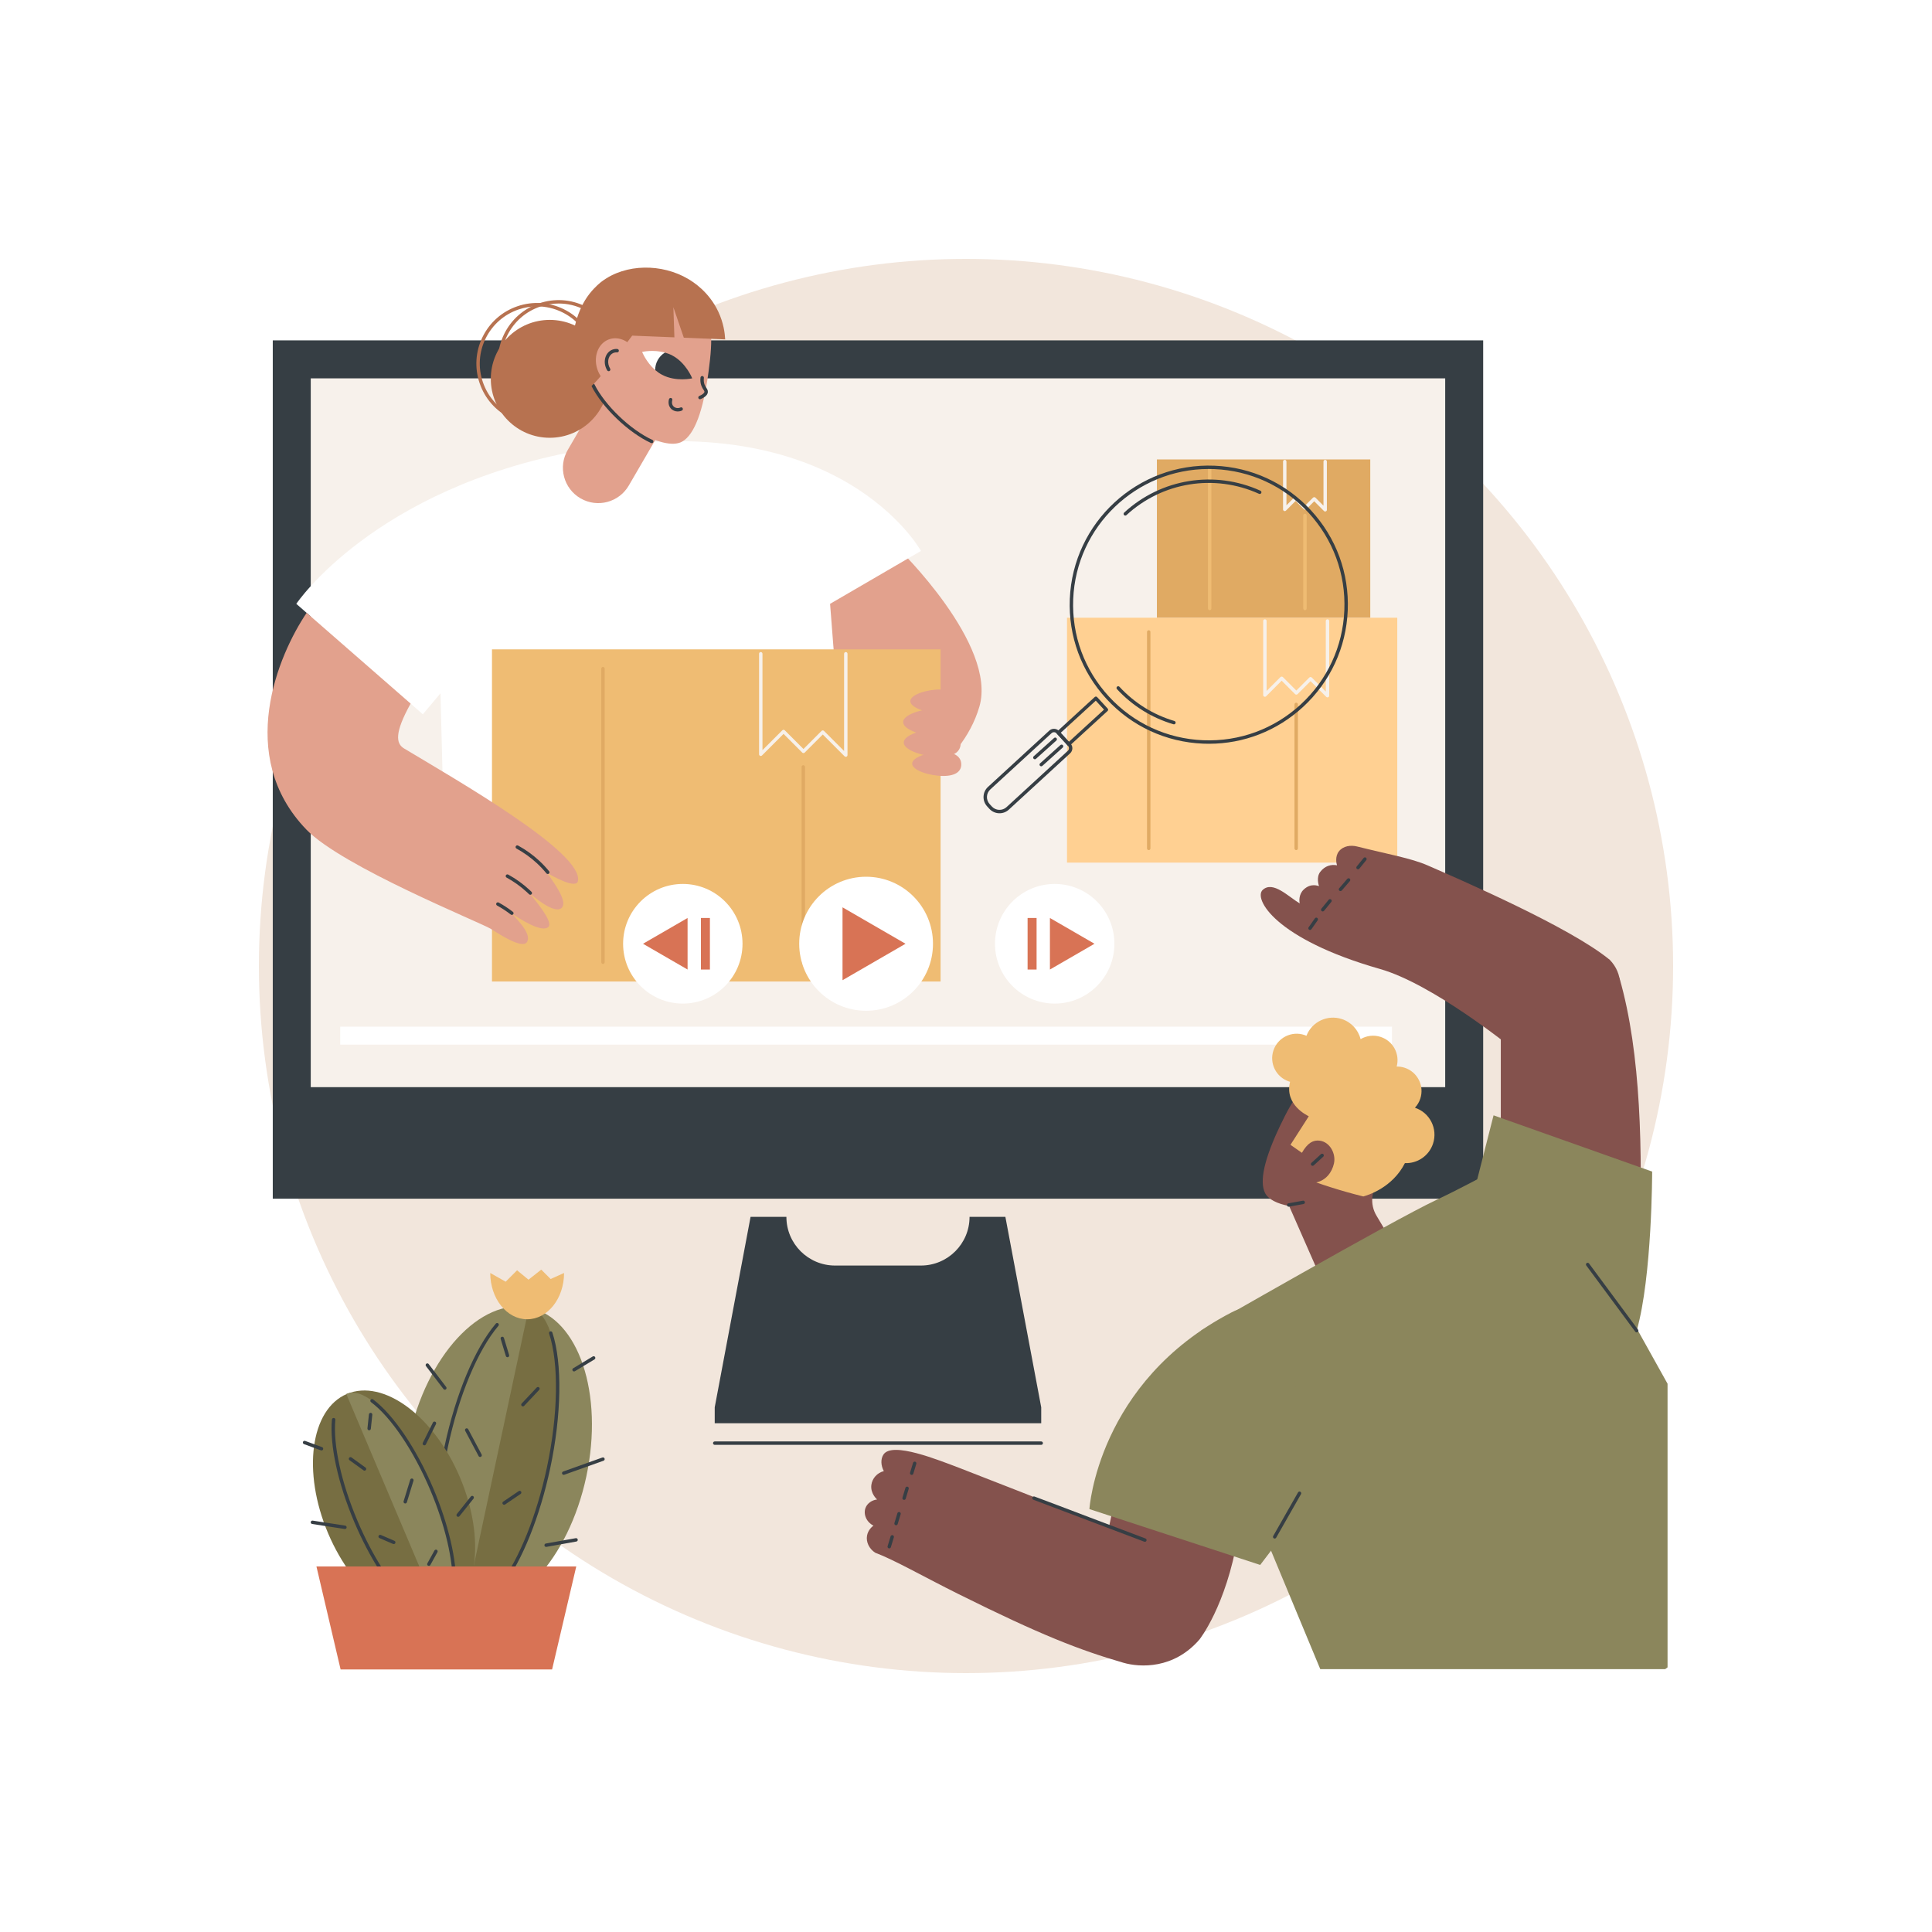 <?xml version="1.0" encoding="utf-8"?>
<!-- Generator: Adobe Illustrator 27.5.0, SVG Export Plug-In . SVG Version: 6.00 Build 0)  -->
<svg version="1.1" xmlns="http://www.w3.org/2000/svg" xmlns:xlink="http://www.w3.org/1999/xlink" x="0px" y="0px"
	 viewBox="0 0 2500 2500" style="enable-background:new 0 0 2500 2500;" xml:space="preserve">
<g id="Background">
	<rect style="fill:#FFFFFF;" width="2500" height="2500"/>
</g>
<g id="Illustration">
	<g id="Unboxing_video_1_">
		<circle style="fill:#F2E6DC;" cx="1250" cy="1250" r="915"/>
		<g>
			<g>
				<g>
					<g>
						<g>
							
								<rect x="352.967" y="440.447" transform="matrix(-1 -1.224647e-16 1.224647e-16 -1 2272.193 1991.546)" style="fill:#363E44;" width="1566.26" height="1110.651"/>
							<rect x="402.112" y="489.589" style="fill:#F7F1EB;" width="1467.968" height="917.183"/>
							<path style="fill:#363E44;" d="M971.226,1574.63h46.37l0,0c0,34.784,28.198,62.982,62.982,62.982h111.037
								c34.784,0,62.982-28.198,62.982-62.982l0,0h46.368l46.37,246.424v20.609h-422.48v-20.609L971.226,1574.63z"/>
							<path style="fill:#363E44;" d="M1347.337,1869.629H924.856c-1.219,0-2.205-0.987-2.205-2.205
								c0-1.218,0.986-2.205,2.205-2.205h422.481c1.219,0,2.205,0.987,2.205,2.205
								C1349.542,1868.642,1348.556,1869.629,1347.337,1869.629z"/>
						</g>
					</g>
				</g>
			</g>
			<g>
				<g>
					<g>
						<path style="fill:#E2A18D;" d="M1161.832,709.171l-113.147,74.333l109.067,248.365c0,0,85.987-37.051,109.545-117.383
							C1290.855,834.155,1161.832,709.171,1161.832,709.171z"/>
						<path style="fill:#FFFFFF;" d="M383.416,781.364L547.149,924.28l22.827-27.114l5.529,215.26l525.025,8.96l-26.409-340.022
							l117.607-68.445c0,0-105.59-191.874-443.625-129.651C483.335,632.004,383.416,781.364,383.416,781.364z"/>
						<g>
							<rect x="636.611" y="840.263" style="fill:#EFBC73;" width="580.499" height="429.815"/>
							<path style="fill:#E0AA63;" d="M780.247,1247.326c-1.219,0-2.205-0.987-2.205-2.205V865.221c0-1.218,0.986-2.205,2.205-2.205
								c1.219,0,2.205,0.987,2.205,2.205v379.901C782.451,1246.339,781.465,1247.326,780.247,1247.326z"/>
							<path style="fill:#E0AA63;" d="M1039.448,1247.326c-1.219,0-2.205-0.987-2.205-2.205V992.38c0-1.218,0.986-2.205,2.205-2.205
								c1.219,0,2.205,0.987,2.205,2.205v252.741C1041.653,1246.339,1040.667,1247.326,1039.448,1247.326z"/>
							<g>
								<path style="fill:#F7F1EB;" d="M1094.461,979.317c-0.573,0-1.137-0.224-1.559-0.646l-28.232-28.231l-23.426,23.427
									c-0.827,0.827-2.291,0.827-3.118,0l-24.214-24.213l-27.916,27.918c-0.631,0.632-1.58,0.819-2.403,0.478
									c-0.825-0.341-1.361-1.146-1.361-2.037V845.959c0-1.218,0.986-2.205,2.205-2.205s2.205,0.987,2.205,2.205v124.73
									l25.711-25.712c0.827-0.827,2.291-0.827,3.118,0l24.214,24.213l23.426-23.427c0.827-0.827,2.291-0.827,3.118,0
									l26.027,26.026V845.959c0-1.218,0.986-2.205,2.205-2.205c1.219,0,2.205,0.987,2.205,2.205v131.153
									c0,0.891-0.536,1.696-1.361,2.037C1095.032,979.262,1094.745,979.317,1094.461,979.317z"/>
							</g>
						</g>
						<g>
							<g>
								<path style="fill:#E2A18D;" d="M522.859,968.507c-10.484-6.284-12.65-19.986,8.474-58.032L396.789,793.036
									c-36.533,54.096-92.676,184.893-0.169,280.609c46.141,47.741,223.251,119.245,238.387,128.199
									c12.243,7.824,40.411,25.941,46.606,17.516c8.437-11.476-18.743-35.159-18.817-37.041
									c8.928,6.323,39.662,26.024,47.134,16.716c5.743-7.154-18.74-35.672-24.587-43.069c0.779,0.143,32.45,29.243,41.872,18.399
									c8.02-9.23-14.297-37.068-19.264-44.856c8.772,5.317,37.885,21.184,39.93,10.469
									C754.865,1103.39,594.814,1011.639,522.859,968.507z"/>
							</g>
							<g>
								<path style="fill:#363E44;" d="M708.818,1130.965c-0.64,0-1.273-0.276-1.708-0.807c-3.82-4.663-7.999-9.1-12.419-13.188
									c-7.939-7.342-16.814-13.714-26.38-18.943c-1.068-0.583-1.462-1.924-0.878-2.992c0.583-1.07,1.925-1.463,2.993-0.877
									c9.885,5.402,19.057,11.988,27.259,19.575c4.571,4.224,8.888,8.811,12.837,13.63c0.773,0.942,0.633,2.331-0.308,3.103
									C709.804,1130.801,709.309,1130.965,708.818,1130.965z"/>
								<path style="fill:#363E44;" d="M686.229,1157.822c-0.558,0-1.115-0.21-1.546-0.632c-0.9-0.886-1.834-1.775-2.795-2.664
									c-7.936-7.339-16.812-13.713-26.38-18.943c-1.068-0.583-1.462-1.924-0.879-2.992c0.583-1.069,1.923-1.464,2.993-0.877
									c9.887,5.404,19.057,11.99,27.259,19.576c0.995,0.919,1.959,1.839,2.894,2.755c0.868,0.854,0.881,2.249,0.026,3.118
									C687.371,1157.601,686.8,1157.822,686.229,1157.822z"/>
								<path style="fill:#363E44;" d="M662.347,1183.891c-0.472,0-0.95-0.152-1.352-0.464c-5.577-4.337-11.571-8.266-17.815-11.679
									c-1.068-0.583-1.462-1.924-0.878-2.992c0.583-1.069,1.925-1.463,2.993-0.877c6.451,3.526,12.645,7.586,18.409,12.066
									c0.96,0.747,1.135,2.133,0.385,3.094C663.656,1183.599,663.006,1183.891,662.347,1183.891z"/>
							</g>
						</g>
						<g>
							<path style="fill:#E2A18D;" d="M1219.234,973.017c17.551,0.12,24.385,7.12,24.635,15.699
								c0.25,8.579-6.18,15.488-23.731,15.368c-17.551-0.12-39.577-7.224-39.827-15.803
								C1180.063,979.702,1201.683,972.897,1219.234,973.017z"/>
							<path style="fill:#E2A18D;" d="M1214.525,943.325c20.342,0.139,28.263,8.253,28.552,18.196
								c0.289,9.943-7.163,17.951-27.505,17.812c-20.341-0.14-45.87-8.374-46.159-18.316
								C1169.125,951.072,1194.184,943.185,1214.525,943.325z"/>
							<path style="fill:#E2A18D;" d="M1217.786,923.261c17.551,0.12,23.98-6.789,23.731-15.368
								c-0.25-8.579-7.084-15.579-24.635-15.699c-17.551-0.12-39.172,6.685-38.922,15.264S1200.235,923.141,1217.786,923.261z"/>
							<path style="fill:#E2A18D;" d="M1214.804,952.901c20.342,0.14,27.794-7.868,27.504-17.811
								c-0.289-9.943-8.211-18.056-28.552-18.196c-20.342-0.139-45.401,7.748-45.111,17.691
								C1168.934,944.527,1194.462,952.761,1214.804,952.901z"/>
						</g>
					</g>
					<g>
						<g>
							<path style="fill:#E2A18D;" d="M751.311,644.917l0.026,0.015c21.799,12.55,49.643,5.121,62.293-16.62l50.852-87.397
								c12.69-21.81,5.299-49.779-16.51-62.472h0c-21.808-12.693-49.776-5.306-62.473,16.5l-50.878,87.382
								C721.879,604.21,729.365,632.283,751.311,644.917z"/>
						</g>
						<circle style="fill:#B77250;" cx="711.375" cy="490.209" r="76.276"/>
						<path style="fill:#B77250;" d="M722.76,545.372c-11.814,0-23.562-2.7-34.483-8.054
							c-38.854-19.049-54.966-66.159-35.917-105.014c9.228-18.823,25.233-32.925,45.067-39.709
							c19.839-6.785,41.123-5.437,59.948,3.791c18.823,9.228,32.924,25.234,39.708,45.068c6.785,19.835,5.437,41.124-3.792,59.947
							c-9.228,18.822-25.233,32.924-45.068,39.708C739.896,543.958,731.31,545.372,722.76,545.372z M722.891,392.743
							c-8.072,0-16.174,1.335-24.035,4.024c-18.72,6.402-33.826,19.712-42.538,37.478c-17.977,36.672-2.771,81.135,33.901,99.113
							c17.766,8.709,37.857,9.981,56.578,3.578c18.719-6.402,33.826-19.712,42.537-37.478c8.709-17.764,9.98-37.858,3.576-56.578
							c-6.404-18.72-19.712-33.826-37.478-42.535C745.129,395.293,734.04,392.743,722.891,392.743z"/>
						<path style="fill:#B77250;" d="M694.868,549.08c-11.814,0-23.562-2.7-34.483-8.054c-18.823-9.228-32.924-25.234-39.708-45.069
							c-6.785-19.835-5.437-41.124,3.792-59.947c9.228-18.822,25.233-32.924,45.067-39.708c19.837-6.785,41.125-5.437,59.948,3.791
							c18.823,9.228,32.924,25.235,39.708,45.068c6.785,19.835,5.437,41.124-3.792,59.947
							c-9.228,18.822-25.233,32.924-45.067,39.708C712.005,547.665,703.418,549.08,694.868,549.08z M694.999,396.451
							c-8.072,0-16.174,1.335-24.036,4.024c-18.719,6.402-33.826,19.712-42.538,37.478c-8.709,17.764-9.98,37.858-3.576,56.578
							c6.403,18.719,19.712,33.826,37.478,42.535c17.766,8.709,37.859,9.98,56.578,3.578c18.719-6.402,33.826-19.712,42.538-37.478
							c8.709-17.764,9.98-37.858,3.576-56.577c-6.403-18.72-19.712-33.827-37.478-42.536
							C717.237,399,706.148,396.451,694.999,396.451z"/>
						<path style="fill:#E2A18D;" d="M840.154,362.344c4.144-0.125,43.842-0.731,65.83,27.849
							c16.361,21.266,16.771,47.194,10.882,90.785c-6.934,51.334-18.251,81.051-33.772,90.243
							c-24.523,14.522-92.412-26.121-115.846-72.903c-16.915-33.769-11.956-75.484,10.345-106.294
							C799.833,361.3,837.51,362.424,840.154,362.344z"/>
						<path style="fill:#363E44;" d="M843.306,573.446c-0.306,0-0.62-0.065-0.917-0.2c-29.175-13.381-63.046-45.859-77.113-73.941
							c-0.545-1.088-0.103-2.414,0.984-2.958c1.096-0.549,2.414-0.104,2.961,0.984c13.675,27.304,46.622,58.89,75.007,71.906
							c1.107,0.508,1.593,1.817,1.085,2.924C844.94,572.969,844.141,573.446,843.306,573.446z"/>
						<g>
							<path style="fill:#FFFFFF;" d="M830.92,455.358c0,0,14.352-3.285,29.423,0.863c3.206,0.882-9.902,24.877-12.546,22.586
								C836.171,468.737,830.92,455.358,830.92,455.358z"/>
							<path style="fill:#373E44;" d="M869.927,459.98c-3.134-1.655-6.365-2.851-9.566-3.734
								c-8.07,4.974-12.58,13.629-12.572,22.548c2.645,2.294,5.621,4.42,8.941,6.174c17.9,9.453,39.009,4.622,39.009,4.622
								S887.827,469.433,869.927,459.98z"/>
						</g>
						<path style="fill:#363E44;" d="M877.007,532.444c-3.484,0-6.858-1.425-9.147-4.081c-4.401-5.111-2.22-11.679-2.125-11.955
							c0.396-1.152,1.649-1.769,2.801-1.37c1.152,0.395,1.766,1.648,1.372,2.8c-0.013,0.04-1.447,4.465,1.294,7.647
							c2.198,2.55,6.031,3.284,9.33,1.781c1.107-0.508,2.416-0.018,2.922,1.091c0.504,1.108,0.017,2.416-1.092,2.921
							C880.637,532.063,878.807,532.444,877.007,532.444z"/>
						<path style="fill:#363E44;" d="M905.777,516.61c-0.853,0-1.664-0.497-2.026-1.33c-0.482-1.117,0.03-2.416,1.148-2.899
							c4.076-1.766,6.498-3.714,6.645-5.344c0.069-0.749-0.362-1.439-1.264-2.805c-0.827-1.251-1.854-2.807-2.691-5.035
							c-1.238-3.292-1.619-6.898-1.133-10.717c0.155-1.207,1.258-2.056,2.465-1.909c1.208,0.154,2.063,1.259,1.91,2.466
							c-0.396,3.098-0.097,5.994,0.885,8.608c0.663,1.764,1.503,3.035,2.244,4.155c1.075,1.629,2.188,3.313,1.977,5.633
							c-0.314,3.48-3.352,6.423-9.284,8.993C906.365,516.551,906.068,516.61,905.777,516.61z"/>
						<path style="fill:#B77250;" d="M871.349,397.509l13.513,39.509c17.84,0.721,35.68,1.444,53.521,2.167
							c-0.421-8.311-2.133-21.452-8.87-35.812c-12.276-26.166-33.011-38.852-38.991-42.399
							c-33.749-20.02-80.639-20.121-111.662,3.146c-1.555,1.167-8.553,6.504-16.047,16.044
							c-32.202,40.999-26.079,116.67-8.127,124.384c5.603,2.408,16.541-7.13,63.382-70.235c18.204,0.737,36.409,1.475,54.613,2.212
							L871.349,397.509z"/>
						<g>
							
								<ellipse transform="matrix(0.93 -0.368 0.368 0.93 -116.821 326.693)" style="fill:#E2A18D;" cx="799.147" cy="469.997" rx="27.561" ry="32.608"/>
							<path style="fill:#363E44;" d="M787.617,480.352c-0.743,0-1.469-0.376-1.884-1.056c-0.644-1.054-1.204-2.179-1.662-3.342
								c-1.817-4.598-2.007-9.54-0.53-13.917c1.52-4.509,4.612-7.883,8.705-9.501c2.078-0.823,4.285-1.139,6.55-0.939
								c1.214,0.107,2.11,1.176,2.005,2.389c-0.108,1.213-1.195,2.118-2.388,2.004c-1.582-0.138-3.111,0.079-4.545,0.647
								c-2.866,1.134-5.049,3.552-6.149,6.808c-1.143,3.39-0.982,7.257,0.454,10.89c0.366,0.929,0.812,1.825,1.324,2.663
								c0.635,1.039,0.306,2.395-0.732,3.031C788.405,480.247,788.008,480.352,787.617,480.352z"/>
						</g>
					</g>
				</g>
				<g>
					<g>
						<rect x="1380.712" y="799.338" style="fill:#FFD092;" width="427.35" height="316.892"/>
						<path style="fill:#E0AA63;" d="M1486.454,1100.034c-1.219,0-2.205-0.987-2.205-2.205V817.738c0-1.218,0.986-2.205,2.205-2.205
							c1.219,0,2.205,0.987,2.205,2.205v280.091C1488.659,1099.047,1487.673,1100.034,1486.454,1100.034z"/>
						<path style="fill:#E0AA63;" d="M1677.272,1100.034c-1.219,0-2.205-0.987-2.205-2.205V911.49c0-1.218,0.986-2.205,2.205-2.205
							c1.219,0,2.205,0.987,2.205,2.205v186.339C1679.477,1099.047,1678.491,1100.034,1677.272,1100.034z"/>
						<g>
							<path style="fill:#F7F1EB;" d="M1717.771,902.438c-0.575,0-1.139-0.224-1.561-0.647l-20.369-20.401l-16.833,16.859
								c-0.827,0.829-2.295,0.829-3.122,0l-17.412-17.438l-20.138,20.17c-0.631,0.632-1.578,0.82-2.405,0.479
								c-0.822-0.34-1.361-1.144-1.361-2.037v-95.885c0-1.218,0.986-2.205,2.205-2.205s2.205,0.987,2.205,2.205v90.556
								l17.933-17.961c0.827-0.829,2.295-0.829,3.122,0l17.412,17.438l16.833-16.859c0.413-0.414,0.975-0.647,1.561-0.647l0,0
								c0.586,0,1.148,0.233,1.561,0.647l18.164,18.192v-91.367c0-1.218,0.986-2.205,2.205-2.205s2.205,0.987,2.205,2.205v96.696
								c0,0.893-0.538,1.697-1.361,2.037C1718.341,902.383,1718.055,902.438,1717.771,902.438z"/>
						</g>
					</g>
					<g>
						<rect x="1497.015" y="594.508" style="fill:#E0AA63;" width="276.105" height="204.74"/>
						<path style="fill:#EFBC73;" d="M1565.332,789.565c-1.219,0-2.205-0.987-2.205-2.205V606.397c0-1.218,0.986-2.205,2.205-2.205
							c1.219,0,2.205,0.987,2.205,2.205V787.36C1567.537,788.577,1566.551,789.565,1565.332,789.565z"/>
						<path style="fill:#EFBC73;" d="M1688.619,789.565c-1.219,0-2.205-0.987-2.205-2.205V666.968c0-1.218,0.986-2.205,2.205-2.205
							c1.219,0,2.205,0.987,2.205,2.205V787.36C1690.824,788.577,1689.838,789.565,1688.619,789.565z"/>
						<g>
							<path style="fill:#F7F1EB;" d="M1714.784,661.9c-0.575,0-1.139-0.224-1.561-0.647l-12.609-12.628l-10.322,10.339
								c-0.827,0.829-2.295,0.829-3.122,0l-10.697-10.714l-12.458,12.478c-0.631,0.632-1.58,0.82-2.405,0.479
								c-0.823-0.34-1.361-1.144-1.361-2.037v-61.95c0-1.218,0.986-2.205,2.205-2.205s2.205,0.987,2.205,2.205v56.621l10.253-10.269
								c0.827-0.829,2.295-0.829,3.122,0l10.697,10.713l10.322-10.338c0.827-0.829,2.295-0.829,3.122,0l10.404,10.42v-57.146
								c0-1.218,0.986-2.205,2.205-2.205c1.219,0,2.205,0.987,2.205,2.205v62.474c0,0.893-0.538,1.697-1.361,2.037
								C1715.355,661.845,1715.068,661.9,1714.784,661.9z"/>
						</g>
					</g>
				</g>
				<g>
					<g>
						<g>
							<ellipse style="fill:#FFFFFF;" cx="1120.726" cy="1221.219" rx="86.557" ry="86.72"/>
						</g>
						<polygon style="fill:#D87355;" points="1171.73,1221.219 1090.222,1174.071 1090.222,1268.366 						"/>
					</g>
					<rect x="440.229" y="1328.494" style="fill:#FFFFFF;" width="1360.994" height="23.269"/>
					<g>
						<g>
							<ellipse style="fill:#FFFFFF;" cx="1364.769" cy="1221.219" rx="77.26" ry="77.405"/>
						</g>
						<polygon style="fill:#D87355;" points="1416.268,1221.219 1358.599,1187.861 1358.599,1254.576 						"/>
						<rect x="1329.7" y="1187.861" style="fill:#D87355;" width="11.64" height="66.715"/>
					</g>
					<g>
						<g>
							<ellipse style="fill:#FFFFFF;" cx="883.553" cy="1221.219" rx="77.26" ry="77.405"/>
						</g>
						<polygon style="fill:#D87355;" points="832.054,1221.219 889.722,1187.861 889.722,1254.576 						"/>
						
							<rect x="906.982" y="1187.861" transform="matrix(-1 -1.224647e-16 1.224647e-16 -1 1825.603 2442.437)" style="fill:#D87355;" width="11.64" height="66.715"/>
					</g>
				</g>
				<g>
					<g>
						<path style="fill:#363E44;" d="M1564.324,962.438c-2.491,0-4.989-0.051-7.493-0.153
							c-48.034-1.953-92.432-22.495-125.018-57.842c-32.586-35.347-49.453-81.267-47.5-129.302
							c4.031-99.16,87.891-176.568,187.145-172.521c48.035,1.953,92.435,22.496,125.018,57.843
							c32.586,35.347,49.453,81.267,47.5,129.302c-1.953,48.036-22.494,92.435-57.842,125.019
							C1652.629,945.672,1609.625,962.438,1564.324,962.438z M1564.055,606.88c-93.554,0-171.5,74.125-175.337,168.44
							c-1.906,46.858,14.551,91.653,46.338,126.134s75.097,54.52,121.956,56.425c46.848,1.895,91.653-14.551,126.133-46.337
							c34.483-31.787,54.52-75.098,56.425-121.956l0,0c1.906-46.858-14.551-91.654-46.336-126.134
							c-31.787-34.481-75.099-54.521-121.958-56.426C1568.863,606.928,1566.452,606.88,1564.055,606.88z"/>
						<g>
							<path style="fill:#363E44;" d="M1339.093,982.481c-0.603,0-1.204-0.247-1.639-0.731c-0.816-0.905-0.741-2.298,0.164-3.113
								l26.346-23.692c0.904-0.815,2.3-0.742,3.113,0.166c0.816,0.905,0.741,2.299-0.164,3.113l-26.346,23.692
								C1340.146,982.295,1339.618,982.481,1339.093,982.481z"/>
							<path style="fill:#363E44;" d="M1347.35,991.596c-0.603,0-1.204-0.247-1.639-0.731c-0.816-0.905-0.741-2.3,0.164-3.114
								l26.346-23.692c0.906-0.815,2.297-0.741,3.113,0.166c0.816,0.905,0.741,2.299-0.164,3.113l-26.346,23.692
								C1348.403,991.41,1347.875,991.596,1347.35,991.596z"/>
							<path style="fill:#363E44;" d="M1293.384,1052.365c-0.256,0-0.515-0.005-0.773-0.017c-4.761-0.201-9.155-2.245-12.378-5.753
								l-2.855-3.106c0,0,0,0,0-0.001c-6.653-7.243-6.173-18.548,1.068-25.2l79.305-72.856c3.641-3.348,9.332-3.112,12.689,0.537
								l14.837,16.151c3.35,3.647,3.107,9.339-0.538,12.687l-79.305,72.856C1302.115,1050.711,1297.862,1052.365,1293.384,1052.365z
								 M1280.624,1040.506l2.855,3.106c2.427,2.642,5.736,4.179,9.319,4.331c3.563,0.149,7.009-1.1,9.65-3.527l79.305-72.856
								c1.856-1.704,1.979-4.601,0.276-6.457l-14.837-16.15c-1.707-1.859-4.603-1.978-6.457-0.275l-79.305,72.856
								C1275.978,1026.543,1275.616,1035.053,1280.624,1040.506L1280.624,1040.506z"/>
							<path style="fill:#363E44;" d="M1382.985,965.209c-0.594,0-1.188-0.24-1.623-0.713l-13.623-14.827
								c-0.396-0.432-0.605-1.002-0.579-1.587s0.282-1.136,0.713-1.531l48.715-44.629c0.898-0.82,2.289-0.763,3.113,0.135
								l13.621,14.828c0.396,0.431,0.605,1.001,0.579,1.586s-0.282,1.136-0.713,1.531l-48.713,44.628
								C1384.05,965.018,1383.516,965.209,1382.985,965.209z M1372.479,948.313l10.639,11.578l45.462-41.649l-10.636-11.58
								L1372.479,948.313z"/>
						</g>
						<path style="fill:#363E44;" d="M1456.118,667.166c-0.594,0-1.186-0.239-1.621-0.711c-0.825-0.896-0.769-2.29,0.127-3.116
							c47.86-44.12,117.09-55.253,176.377-28.356c1.109,0.503,1.6,1.81,1.098,2.919c-0.504,1.108-1.811,1.603-2.92,1.097
							c-57.668-26.162-125.012-15.335-171.567,27.583C1457.188,666.973,1456.652,667.166,1456.118,667.166z"/>
						<path style="fill:#363E44;" d="M1519.066,937.276c-0.205,0-0.413-0.029-0.622-0.091
							c-27.963-8.217-53.243-23.949-73.104-45.495c-0.825-0.896-0.769-2.29,0.127-3.116c0.898-0.825,2.291-0.768,3.116,0.127
							c19.32,20.958,43.907,36.26,71.105,44.253c1.167,0.343,1.837,1.569,1.492,2.737
							C1520.898,936.652,1520.019,937.276,1519.066,937.276z"/>
					</g>
				</g>
			</g>
		</g>
		<g>
			<g>
				<path style="fill:#84524D;" d="M1656.32,1456.974c17.41-36.607,30.785-56.411,54.122-64.582
					c31.363-10.982,61.696,9.479,64.831,11.663c2.001,1.394,31.644,19.502,33.333,54.414c1.216,25.144-7.31,50.118-23.349,68.695
					c-11.067,12.818-12.827,31.219-4.169,45.774l54.457,91.548c-2.479,24.356-24.232,42.092-48.588,39.613l-5.517-0.561
					c-24.356-2.479-72.978-21.211-70.5-45.567l-42.818-97.431c-15.319-2.865-27.087-8.587-31.19-16.911
					C1629.583,1528.717,1635.817,1500.083,1656.32,1456.974z"/>
				<path style="fill:#363E44;" d="M1667.546,1561.473c-1.047,0-1.974-0.746-2.166-1.81c-0.22-1.198,0.575-2.346,1.774-2.564
					l18.818-3.423c1.191-0.214,2.347,0.577,2.562,1.774c0.22,1.198-0.575,2.346-1.774,2.564l-18.818,3.423
					C1667.809,1561.461,1667.678,1561.473,1667.546,1561.473z"/>
				<path style="fill:#363E44;" d="M1698.487,1508.57c-0.605,0-1.21-0.249-1.645-0.738c-0.812-0.909-0.732-2.303,0.179-3.113
					c2.338-2.084,4.429-4.019,6.604-6.03c1.787-1.652,3.63-3.357,5.708-5.236c0.902-0.815,2.293-0.748,3.116,0.156
					c0.816,0.903,0.745,2.297-0.157,3.115c-2.065,1.868-3.897,3.561-5.673,5.203c-2.192,2.029-4.304,3.981-6.664,6.085
					C1699.533,1508.386,1699.01,1508.57,1698.487,1508.57z"/>
				<path style="fill:#EFBC73;" d="M1854.313,1479.934c6.408-19.284-4.031-40.112-23.316-46.52c-0.03-0.01-0.06-0.018-0.091-0.028
					c3.025-3.235,5.438-7.135,6.926-11.614c5.519-16.608-3.471-34.544-20.078-40.063c-3.47-1.153-6.993-1.639-10.453-1.587
					c4.354-16.1-4.538-32.988-20.565-38.313c-9.056-3.009-18.494-1.68-26.11,2.822c-3.001-11.766-11.736-21.81-24.114-25.923
					c-18.723-6.222-38.899,3.397-45.987,21.571c-0.866-0.377-1.746-0.732-2.66-1.036c-16.608-5.519-34.544,3.47-40.063,20.078
					c-5.519,16.607,3.47,34.544,20.078,40.063c0.479,0.159,0.963,0.265,1.444,0.4c-7.446,30.046,22.519,43.633,24.216,44.691
					c-7.888,12.302-15.775,24.606-23.662,36.909c4.658,3.128,10.117,7.209,14.775,10.337c7.562-13.165,14.909-16.839,23.244-15.675
					c13.127,1.833,21.044,16.947,18.25,29.478c-2.551,11.438-10.301,21.765-22.902,24.544c12.477,4.361,25.662,8.562,39.538,12.483
					c7.239,2.046,14.352,3.926,21.322,5.654c5.024-1.371,37.506-10.83,53.834-43.109
					C1833.902,1505.735,1849.022,1495.855,1854.313,1479.934z"/>
			</g>
			<g>
				<path style="fill:#8B865C;" d="M1554.302,1721.629l68.687,232.693l85.448,205.575h446.268c1.04-0.74,2.081-1.526,3.098-2.335
					v-367.015l-69.033-123.85L1987,1484.172c0,0-70.93,41.499-128.496,68.595
					C1801.699,1579.493,1554.302,1721.629,1554.302,1721.629z"/>
				<g>
					<path style="fill:#84524D;" d="M1120.028,1951.096c2.269-5.826,8.107-9.928,14.918-10.789
						c-0.618-0.536-8.914-7.971-7.386-19.02c1.162-8.408,7.53-15.43,16.102-17.687c-3.876-7.298-4.262-15.464-0.548-21.291
						c11.167-17.523,70.93,6.884,99.271,17.548c12.509,4.707,118.885,46.472,192.744,75.536l7.621-35.291
						c73.561,25.479,159.025,48.42,159.025,48.42c-15.219,89.843-49.703,133.028-49.703,133.028l0.001,0
						c-33.137,38.309-76.72,36.334-98.588,29.981c-56.379-16.378-106.354-35.648-213.414-88.939
						c-45.585-22.691-82.401-43.906-107.574-53.401c-7.866-5.124-12.021-13.874-10.547-22.119c1.33-7.441,6.759-11.757,8.323-12.915
						C1120.945,1969.474,1116.898,1959.134,1120.028,1951.096z"/>
					<path style="fill:#363E44;" d="M1481.476,1995.083c-0.254,0-0.513-0.045-0.767-0.138c-13.479-4.991-43.16-16.27-71.865-27.179
						c-28.639-10.883-58.253-22.138-71.693-27.112c-1.141-0.423-1.725-1.691-1.301-2.833c0.422-1.141,1.684-1.719,2.833-1.303
						c13.455,4.982,43.08,16.24,71.728,27.127c28.695,10.905,58.37,22.181,71.831,27.164c1.141,0.423,1.725,1.691,1.3,2.834
						C1483.214,1994.532,1482.372,1995.083,1481.476,1995.083z"/>
					<path style="fill:#363E44;" d="M1179.736,1908.503c-0.211,0-0.426-0.031-0.639-0.096c-1.165-0.353-1.824-1.584-1.471-2.75
						l3.865-12.753c0.353-1.163,1.578-1.822,2.75-1.469c1.165,0.354,1.824,1.585,1.471,2.751l-3.865,12.751
						C1181.558,1907.888,1180.684,1908.503,1179.736,1908.503z"/>
					<path style="fill:#363E44;" d="M1169.881,1940.846c-0.211,0-0.426-0.031-0.64-0.096c-1.165-0.353-1.824-1.584-1.471-2.75
						l3.865-12.753c0.353-1.164,1.58-1.825,2.75-1.47c1.165,0.354,1.824,1.585,1.471,2.751l-3.865,12.751
						C1171.703,1940.231,1170.829,1940.846,1169.881,1940.846z"/>
					<path style="fill:#363E44;" d="M1159.484,1973.67c-0.211,0-0.426-0.031-0.64-0.096c-1.165-0.353-1.824-1.584-1.471-2.75
						l3.865-12.752c0.353-1.164,1.583-1.825,2.75-1.471c1.165,0.353,1.824,1.584,1.471,2.75l-3.865,12.752
						C1161.306,1973.055,1160.431,1973.67,1159.484,1973.67z"/>
					<path style="fill:#363E44;" d="M1150.667,2003.632c-0.211,0-0.426-0.031-0.64-0.096c-1.165-0.353-1.824-1.584-1.471-2.75
						l3.865-12.752c0.353-1.163,1.582-1.823,2.749-1.471c1.165,0.353,1.824,1.584,1.471,2.75l-3.865,12.752
						C1152.488,2003.017,1151.614,2003.632,1150.667,2003.632z"/>
				</g>
				<g>
					<path style="fill:#8B865C;" d="M1630.683,2025.013l-220.988-72.258c0,0,10.393-164.295,183.567-254.346
						c110.104-57.254,86.949,261.655,86.949,261.655L1630.683,2025.013z"/>
					<path style="fill:#363E44;" d="M1649.436,1990.879c-0.37,0-0.745-0.093-1.089-0.29c-1.057-0.602-1.428-1.949-0.825-3.007
						l32.14-56.409c0.603-1.059,1.949-1.43,3.008-0.824c1.057,0.603,1.428,1.949,0.825,3.007l-32.14,56.409
						C1650.948,1990.479,1650.203,1990.879,1649.436,1990.879z"/>
				</g>
				<g>
					<g>
						<g>
							<g>
								<path style="fill:#84524D;" d="M1955.07,1355.093c0,0-100.749-81.673-169.178-101.188
									c-136.808-39.015-164.157-91.434-151.865-102.477c13.34-11.984,33.058,8.81,47.88,17.625
									c-0.789-2.869-1.426-11.708,4.963-17.861c9.455-9.106,18.896-4.664,19.923-4.609c-0.349-0.945-3.814-11.254,1.549-18.339
									c6.042-7.98,14.361-9.994,21.735-8.56c-0.79-2.378-2.782-11.509,2.565-18.182c5.5-6.864,15.106-8.234,23.453-6.144
									c39.825,9.968,70.012,15.16,91.19,24.437c41.675,18.255,183.789,79.538,235.802,122.261
									c34.618,35.922-1.964,99.486-56.786,120.424C1991.804,1375.656,1955.07,1355.093,1955.07,1355.093z"/>
								<g>
									<path style="fill:#363E44;" d="M1757.264,1124.876c-0.487,0-0.978-0.16-1.385-0.492c-0.947-0.766-1.094-2.154-0.327-3.101
										l8.961-11.061c0.769-0.945,2.155-1.095,3.101-0.325c0.947,0.766,1.094,2.154,0.327,3.1l-8.961,11.061
										C1758.542,1124.597,1757.907,1124.876,1757.264,1124.876z"/>
									<path style="fill:#363E44;" d="M1734.58,1153.058c-0.51,0-1.021-0.176-1.438-0.533c-0.924-0.795-1.027-2.187-0.233-3.11
										l10.501-12.208c0.794-0.924,2.185-1.026,3.109-0.235c0.922,0.793,1.027,2.185,0.233,3.109l-10.501,12.21
										C1735.816,1152.798,1735.2,1153.058,1734.58,1153.058z"/>
									<path style="fill:#363E44;" d="M1711.593,1179.412c-0.487,0-0.975-0.16-1.384-0.49c-0.945-0.765-1.094-2.154-0.327-3.1
										c1.69-2.092,3.228-3.966,4.767-5.843c1.501-1.829,3.004-3.66,4.653-5.699c0.764-0.945,2.151-1.095,3.1-0.327
										c0.947,0.765,1.094,2.153,0.327,3.1c-1.656,2.047-3.165,3.886-4.672,5.723c-1.533,1.869-3.064,3.734-4.748,5.817
										C1712.874,1179.132,1712.237,1179.412,1711.593,1179.412z"/>
									<path style="fill:#363E44;" d="M1695.16,1203.358c-0.437,0-0.878-0.129-1.264-0.401c-0.997-0.699-1.238-2.075-0.538-3.07
										l8.1-11.543c0.698-0.996,2.071-1.241,3.07-0.538c0.997,0.699,1.238,2.075,0.538,3.07l-8.1,11.543
										C1696.538,1203.031,1695.856,1203.358,1695.16,1203.358z"/>
								</g>
							</g>
						</g>
						<path style="fill:#84524D;" d="M1942.034,1321.209v194.805l179.82,91.111c3.394-115.565,2.119-243.236-26.334-341.816
							L1942.034,1321.209z"/>
					</g>
					<path style="fill:#8B865C;" d="M2117.856,1721.949c20.033-70.005,20.033-205.935,20.033-205.935l-205.221-72.787l-21.128,82.83
						L2117.856,1721.949z"/>
					<path style="fill:#363E44;" d="M2117.859,1724.154c-0.676,0-1.342-0.309-1.774-0.894l-63.436-85.705
						c-0.726-0.979-0.519-2.359,0.461-3.083c0.98-0.727,2.36-0.517,3.083,0.461l63.436,85.705c0.726,0.979,0.519,2.359-0.461,3.083
						C2118.774,1724.013,2118.313,1724.154,2117.859,1724.154z"/>
				</g>
			</g>
		</g>
		<g>
			<g>
				<path style="fill:#363E44;" d="M682.608,1761.77c-0.515,0-1.029-0.178-1.447-0.542c-0.919-0.799-1.016-2.191-0.217-3.11
					l15.186-17.463c0.801-0.922,2.192-1.015,3.111-0.216c0.919,0.799,1.016,2.191,0.217,3.11l-15.186,17.463
					C683.835,1761.514,683.224,1761.77,682.608,1761.77z"/>
				<path style="fill:#363E44;" d="M676.652,1819.854c-0.543,0-1.085-0.198-1.509-0.599c-0.887-0.834-0.93-2.23-0.097-3.117
					l19.456-20.693c0.835-0.888,2.233-0.929,3.116-0.096c0.887,0.834,0.93,2.23,0.097,3.117l-19.456,20.693
					C677.826,1819.62,677.238,1819.854,676.652,1819.854z"/>
				<path style="fill:#363E44;" d="M662.241,1894.076c-0.657,0-1.307-0.292-1.742-0.849c-0.747-0.961-0.575-2.346,0.385-3.095
					l29.203-22.752c0.958-0.749,2.345-0.576,3.094,0.384c0.747,0.961,0.575,2.346-0.385,3.095l-29.203,22.752
					C663.191,1893.924,662.715,1894.076,662.241,1894.076z"/>
				<path style="fill:#363E44;" d="M652.337,1947.174c-0.706,0-1.399-0.338-1.826-0.966c-0.685-1.008-0.422-2.379,0.586-3.063
					l20.102-13.653c1.006-0.686,2.379-0.422,3.062,0.585c0.685,1.008,0.422,2.379-0.586,3.063l-20.102,13.653
					C653.194,1947.052,652.763,1947.174,652.337,1947.174z"/>
				<path style="fill:#363E44;" d="M635.303,2000.132c-0.816,0-1.6-0.453-1.983-1.235c-0.534-1.094-0.082-2.415,1.012-2.95
					l21.592-10.574c1.094-0.537,2.414-0.083,2.95,1.01c0.534,1.094,0.082,2.415-1.012,2.95l-21.592,10.574
					C635.958,2000.06,635.628,2000.132,635.303,2000.132z"/>
				
					<ellipse transform="matrix(0.209 -0.978 0.978 0.209 -1334.959 2121.474)" style="fill:#8B865C;" cx="643.616" cy="1885.757" rx="198.437" ry="117.442"/>
				<path style="fill:#776E42;" d="M685.047,1691.693c-0.206-0.044-0.416-0.047-0.619-0.084l-82.841,388.037
					c0.201,0.047,0.394,0.132,0.6,0.176c36.525,7.798,84.682-72.768,107.563-179.947
					C732.631,1792.696,721.572,1699.491,685.047,1691.693z"/>
				<path style="fill:#363E44;" d="M570.765,2034.65c-1.014,0-1.927-0.703-2.151-1.734c-8.938-40.935-6.492-99.886,6.716-161.738
					c14.349-67.213,39.125-126.439,66.274-158.433c0.792-0.93,2.181-1.04,3.109-0.255c0.928,0.788,1.042,2.18,0.254,3.108
					c-26.701,31.463-51.122,89.968-65.326,156.501c-13.078,61.259-15.529,119.531-6.72,159.875c0.261,1.19-0.493,2.365-1.684,2.625
					C571.079,2034.634,570.92,2034.65,570.765,2034.65z"/>
				<path style="fill:#363E44;" d="M649.049,2053.167c-0.463,0-0.93-0.145-1.328-0.446c-0.971-0.735-1.163-2.118-0.429-3.089
					c24.632-32.576,47.173-88.732,60.301-150.219c14.633-68.545,15.765-135.136,2.958-173.786c-0.383-1.155,0.243-2.403,1.4-2.786
					c1.156-0.383,2.403,0.243,2.786,1.399c13.039,39.351,11.954,106.826-2.834,176.094
					c-13.255,62.085-36.093,118.891-61.093,151.956C650.375,2052.866,649.716,2053.167,649.049,2053.167z"/>
				<path style="fill:#363E44;" d="M575.622,1798.294c-0.665,0-1.32-0.298-1.755-0.868l-22.651-29.682
					c-0.739-0.968-0.553-2.351,0.415-3.09c0.967-0.74,2.351-0.552,3.09,0.415l22.651,29.682c0.739,0.968,0.553,2.351-0.416,3.09
					C576.559,1798.147,576.088,1798.294,575.622,1798.294z"/>
				<path style="fill:#363E44;" d="M557.198,1871.659c-0.549,0-1.098-0.203-1.524-0.612l-38.968-37.305
					c-0.881-0.842-0.911-2.237-0.069-3.117c0.844-0.881,2.244-0.908,3.118-0.068l38.968,37.305c0.881,0.842,0.911,2.237,0.069,3.117
					C558.359,1871.431,557.777,1871.659,557.198,1871.659z"/>
				<path style="fill:#363E44;" d="M543.282,1923.903c-0.508,0-1.016-0.173-1.432-0.529l-28.019-23.927
					c-0.926-0.79-1.036-2.182-0.245-3.108c0.794-0.927,2.185-1.036,3.109-0.244l28.019,23.927c0.926,0.79,1.036,2.182,0.245,3.108
					C544.522,1923.64,543.904,1923.903,543.282,1923.903z"/>
				<path style="fill:#363E44;" d="M542.287,1980.284c-0.426,0-0.859-0.124-1.238-0.381l-32.545-22.133
					c-1.005-0.685-1.268-2.055-0.583-3.063c0.687-1.003,2.061-1.266,3.064-0.583l32.545,22.133c1.005,0.685,1.268,2.055,0.583,3.063
					C543.687,1979.946,542.994,1980.284,542.287,1980.284z"/>
				<path style="fill:#363E44;" d="M742.825,1774.635c-0.747,0-1.475-0.379-1.89-1.066c-0.629-1.043-0.293-2.397,0.749-3.027
					l25.349-15.293c1.04-0.628,2.396-0.294,3.027,0.749c0.629,1.043,0.293,2.397-0.749,3.027l-25.349,15.293
					C743.606,1774.533,743.212,1774.635,742.825,1774.635z"/>
				<path style="fill:#363E44;" d="M729.443,1908.433c-0.906,0-1.755-0.563-2.076-1.464c-0.411-1.147,0.187-2.408,1.335-2.819
					l50.804-18.141c1.143-0.408,2.409,0.189,2.816,1.335c0.411,1.147-0.187,2.408-1.335,2.819l-50.803,18.141
					C729.94,1908.391,729.688,1908.433,729.443,1908.433z"/>
				<path style="fill:#363E44;" d="M706.687,2001.681c-1.049,0-1.979-0.749-2.168-1.817c-0.213-1.199,0.583-2.344,1.783-2.558
					l38.744-6.913c1.217-0.213,2.345,0.587,2.558,1.783c0.213,1.199-0.583,2.344-1.783,2.558l-38.744,6.913
					C706.945,2001.67,706.816,2001.681,706.687,2001.681z"/>
				<path style="fill:#363E44;" d="M676.652,1819.854c-0.543,0-1.085-0.198-1.509-0.599c-0.887-0.834-0.93-2.23-0.097-3.117
					l19.456-20.693c0.835-0.888,2.233-0.929,3.116-0.096c0.887,0.834,0.93,2.23,0.097,3.117l-19.456,20.693
					C677.826,1819.62,677.238,1819.854,676.652,1819.854z"/>
				<path style="fill:#363E44;" d="M652.337,1947.174c-0.706,0-1.399-0.338-1.826-0.966c-0.685-1.008-0.422-2.379,0.586-3.063
					l20.102-13.653c1.006-0.686,2.379-0.422,3.062,0.585c0.685,1.008,0.422,2.379-0.586,3.063l-20.102,13.653
					C653.194,1947.052,652.763,1947.174,652.337,1947.174z"/>
				<path style="fill:#363E44;" d="M656.697,1756.24c-0.945,0-1.819-0.614-2.11-1.564l-6.731-22.142
					c-0.353-1.166,0.304-2.398,1.468-2.751c1.171-0.362,2.396,0.305,2.752,1.467l6.731,22.142c0.353,1.166-0.304,2.398-1.468,2.751
					C657.125,1756.209,656.908,1756.24,656.697,1756.24z"/>
				<path style="fill:#363E44;" d="M621.263,1885.327c-0.79,0-1.552-0.424-1.949-1.17l-17.367-32.696
					c-0.573-1.075-0.164-2.411,0.913-2.982c1.077-0.569,2.409-0.164,2.98,0.913l17.367,32.696c0.573,1.075,0.164,2.41-0.913,2.982
					C621.965,1885.245,621.611,1885.327,621.263,1885.327z"/>
				<path style="fill:#363E44;" d="M602.543,1993.137c-0.633,0-1.26-0.27-1.697-0.793l-15.391-18.47
					c-0.779-0.936-0.652-2.325,0.282-3.105c0.939-0.781,2.325-0.652,3.107,0.282l15.391,18.47c0.779,0.936,0.652,2.325-0.282,3.105
					C603.54,1992.969,603.041,1993.137,602.543,1993.137z"/>
			</g>
			<g>
				<path style="fill:#363E44;" d="M477.678,1850.774c-0.078,0-0.155-0.004-0.233-0.012c-1.212-0.128-2.091-1.213-1.961-2.423
					l1.912-18.156c0.127-1.212,1.221-2.082,2.422-1.963c1.212,0.128,2.091,1.213,1.961,2.423l-1.912,18.156
					C479.749,1849.932,478.793,1850.774,477.678,1850.774z"/>
				<path style="fill:#363E44;" d="M500.109,1891.004c-0.105,0-0.211-0.008-0.319-0.023c-1.204-0.174-2.039-1.293-1.865-2.498
					l3.21-22.175c0.172-1.207,1.279-2.037,2.498-1.867c1.204,0.174,2.039,1.293,1.865,2.498l-3.21,22.175
					C502.131,1890.213,501.188,1891.004,500.109,1891.004z"/>
				<path style="fill:#363E44;" d="M524.375,1945.492c-0.213,0-0.433-0.032-0.648-0.098c-1.163-0.359-1.817-1.591-1.46-2.756
					l8.578-27.918c0.357-1.161,1.593-1.816,2.756-1.46c1.163,0.359,1.817,1.591,1.46,2.756l-8.578,27.918
					C526.193,1944.881,525.318,1945.492,524.375,1945.492z"/>
				<path style="fill:#363E44;" d="M541.999,1984.288c-0.26,0-0.525-0.047-0.784-0.145c-1.139-0.433-1.71-1.706-1.277-2.844
					l6.813-17.918c0.431-1.138,1.707-1.707,2.844-1.277c1.139,0.433,1.71,1.706,1.277,2.844l-6.813,17.918
					C543.726,1983.745,542.888,1984.288,541.999,1984.288z"/>
				<path style="fill:#363E44;" d="M554.95,2026.217c-0.36,0-0.726-0.088-1.064-0.275c-1.066-0.589-1.453-1.93-0.863-2.996
					l9.17-16.603c0.586-1.064,1.925-1.452,2.995-0.865c1.066,0.589,1.453,1.93,0.863,2.996l-9.17,16.603
					C556.481,2025.806,555.727,2026.217,554.95,2026.217z"/>
				
					<ellipse transform="matrix(0.921 -0.39 0.39 0.921 -719.053 352.795)" style="fill:#776E42;" cx="509.574" cy="1947.761" rx="92.65" ry="156.546"/>
				<path style="fill:#8B865C;" d="M448.542,1803.603c-0.153,0.065-0.29,0.158-0.438,0.226l122.036,288.25
					c0.151-0.061,0.314-0.093,0.467-0.158c27.133-11.487,21.801-85.341-11.907-164.958
					C524.993,1847.345,475.674,1792.115,448.542,1803.603z"/>
				<path style="fill:#363E44;" d="M528.867,2077.725c-0.536,0-1.07-0.193-1.494-0.585c-24.346-22.453-49.477-61.717-68.954-107.722
					c-21.165-49.995-31.966-99.565-28.891-132.598c0.114-1.213,1.199-2.098,2.401-1.991c1.212,0.113,2.104,1.188,1.992,2.4
					c-3.012,32.341,7.663,81.115,28.559,130.471c19.241,45.448,43.982,84.156,67.882,106.199c0.896,0.825,0.952,2.22,0.127,3.116
					C530.053,2077.486,529.461,2077.725,528.867,2077.725z"/>
				<path style="fill:#363E44;" d="M587.837,2054.27c-0.028,0-0.056,0-0.082-0.001c-1.219-0.045-2.168-1.068-2.123-2.285
					c1.176-32.134-9.652-78.549-28.964-124.162c-21.525-50.843-50.864-94.317-76.57-113.454c-0.975-0.728-1.178-2.109-0.45-3.085
					c0.726-0.974,2.104-1.179,3.086-0.452c26.296,19.58,56.182,63.749,77.995,115.274c19.551,46.176,30.508,93.296,29.309,126.042
					C589.995,2053.335,589.017,2054.27,587.837,2054.27z"/>
				<path style="fill:#363E44;" d="M416.034,1876.88c-0.254,0-0.51-0.044-0.762-0.137l-21.919-8.067
					c-1.141-0.421-1.727-1.688-1.307-2.83c0.42-1.143,1.692-1.727,2.831-1.308l21.919,8.067c1.141,0.421,1.727,1.688,1.307,2.83
					C417.776,1876.326,416.931,1876.88,416.034,1876.88z"/>
				<path style="fill:#363E44;" d="M446.352,1978.533c-0.112,0-0.224-0.009-0.338-0.026l-42.062-6.478
					c-1.204-0.185-2.028-1.311-1.843-2.515c0.185-1.204,1.309-2.026,2.515-1.843l42.062,6.478c1.204,0.185,2.028,1.311,1.843,2.515
					C448.361,1977.753,447.422,1978.533,446.352,1978.533z"/>
				<path style="fill:#363E44;" d="M454.818,2055.898c-1.204,0-2.188-0.968-2.205-2.175c-0.017-1.218,0.958-2.218,2.175-2.235
					l31.046-0.423c0.011,0,0.022,0,0.03,0c1.204,0,2.188,0.968,2.205,2.175c0.017,1.218-0.958,2.218-2.175,2.235l-31.046,0.423
					C454.837,2055.898,454.827,2055.898,454.818,2055.898z"/>
				<path style="fill:#363E44;" d="M549.087,1870.275c-0.329,0-0.665-0.074-0.98-0.23c-1.09-0.543-1.535-1.866-0.993-2.956
					l13.119-26.372c0.543-1.089,1.867-1.533,2.956-0.993c1.09,0.543,1.535,1.866,0.993,2.956l-13.119,26.372
					C550.678,1869.827,549.899,1870.275,549.087,1870.275z"/>
				<path style="fill:#363E44;" d="M592.867,1962.758c-0.482,0-0.967-0.157-1.374-0.482c-0.952-0.759-1.107-2.147-0.347-3.098
					l18.138-22.714c0.76-0.949,2.147-1.108,3.098-0.347c0.952,0.759,1.107,2.147,0.347,3.098l-18.138,22.714
					C594.157,1962.474,593.515,1962.758,592.867,1962.758z"/>
				<path style="fill:#363E44;" d="M477.678,1850.774c-0.078,0-0.155-0.004-0.233-0.012c-1.212-0.128-2.091-1.213-1.961-2.423
					l1.912-18.156c0.127-1.212,1.221-2.082,2.422-1.963c1.212,0.128,2.091,1.213,1.961,2.423l-1.912,18.156
					C479.749,1849.932,478.793,1850.774,477.678,1850.774z"/>
				<path style="fill:#363E44;" d="M524.375,1945.492c-0.213,0-0.433-0.032-0.648-0.098c-1.163-0.359-1.817-1.591-1.46-2.756
					l8.578-27.918c0.357-1.161,1.593-1.816,2.756-1.46c1.163,0.359,1.817,1.591,1.46,2.756l-8.578,27.918
					C526.193,1944.881,525.318,1945.492,524.375,1945.492z"/>
				<path style="fill:#363E44;" d="M554.95,2026.217c-0.36,0-0.726-0.088-1.064-0.275c-1.066-0.589-1.453-1.93-0.863-2.996
					l9.17-16.603c0.586-1.064,1.925-1.452,2.995-0.865c1.066,0.589,1.453,1.93,0.863,2.996l-9.17,16.603
					C556.481,2025.806,555.727,2026.217,554.95,2026.217z"/>
				<path style="fill:#363E44;" d="M471.699,1903.03c-0.448,0-0.9-0.136-1.29-0.418l-18.155-13.129
					c-0.986-0.714-1.208-2.093-0.495-3.079c0.711-0.987,2.093-1.21,3.079-0.495l18.155,13.129c0.986,0.714,1.208,2.093,0.495,3.079
					C473.057,1902.713,472.384,1903.03,471.699,1903.03z"/>
				<path style="fill:#363E44;" d="M509.525,1998.037c-0.293,0-0.588-0.058-0.872-0.181l-17.608-7.579
					c-1.117-0.481-1.634-1.778-1.154-2.897c0.482-1.121,1.785-1.635,2.898-1.153l17.609,7.579c1.117,0.481,1.634,1.778,1.154,2.897
					C511.192,1997.537,510.378,1998.037,509.525,1998.037z"/>
			</g>
			<polygon style="fill:#D87355;" points="714.397,2160.29 440.75,2160.29 409.477,2027.019 745.67,2027.019 			"/>
			<path style="fill:#EFBC73;" d="M729.886,1647.229c0,33.088-21.38,59.911-47.755,59.911c-26.374,0-47.755-26.823-47.755-59.911
				l19.97,11.288l14.76-14.76l14.76,12.156l16.497-13.024l12.156,12.156L729.886,1647.229z"/>
		</g>
	</g>
</g>
</svg>
